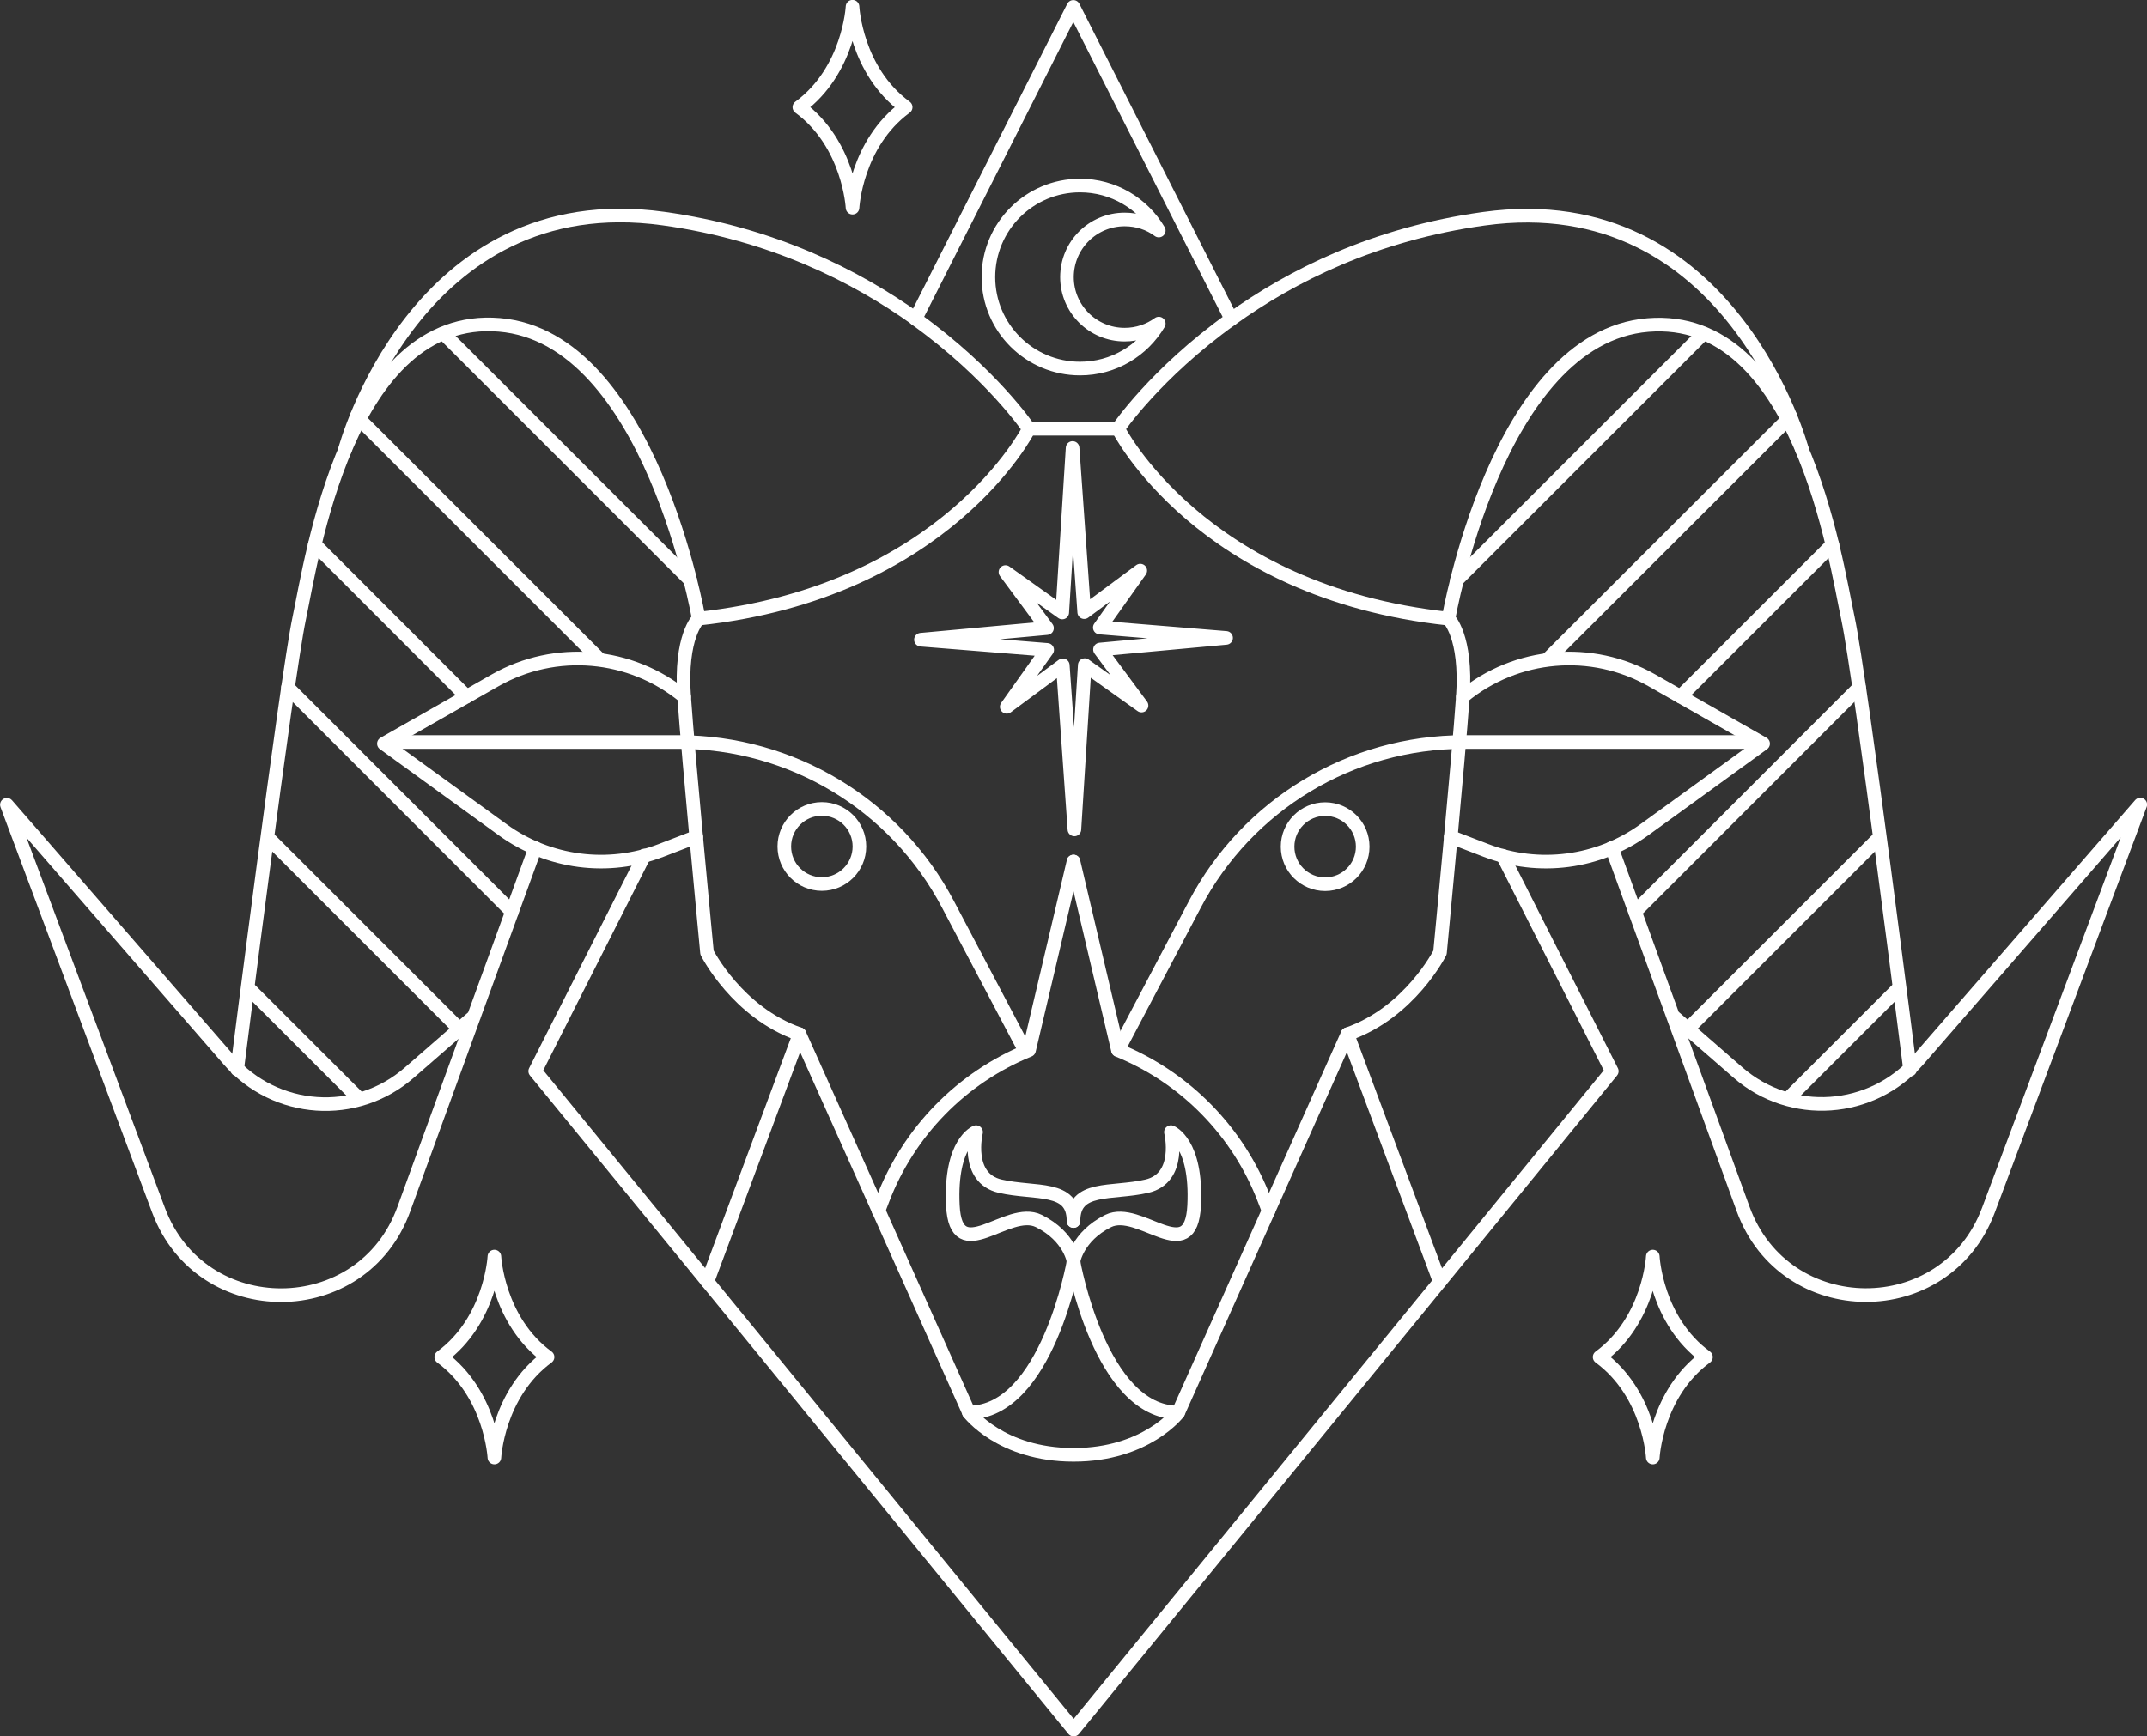 <?xml version="1.0" encoding="utf-8"?>
<!-- Generator: Adobe Illustrator 27.9.0, SVG Export Plug-In . SVG Version: 6.00 Build 0)  -->
<svg version="1.1" id="Lager_1" xmlns="http://www.w3.org/2000/svg" xmlns:xlink="http://www.w3.org/1999/xlink" x="0px" y="0px"
	 viewBox="0 0 118.34 95.73" style="enable-background:new 0 0 118.34 95.73;" xml:space="preserve">
<rect x="0" y="0" width="118.34" height="95.73" fill="#333333" stroke="none"/>
<style type="text/css">
	.st0{fill:none;stroke:#FFFFFF;stroke-width:0.75;stroke-linecap:round;stroke-linejoin:round;stroke-miterlimit:10;}
</style>
<g>
	<g>
		<path class="st0" d="M44.07,57.02c-3.44-1.19-5.1-4.5-5.1-4.5s-1.03-10.76-1.26-14.1c-0.24-3.34,0.79-4.31,0.79-4.31
			c13.67-1.46,18.21-10.46,18.21-10.46"/>
		<path class="st0" d="M37.71,38.41L37.71,38.41c-2.95-2.43-7.1-2.79-10.42-0.9l-6.13,3.49l6.55,4.75c2.53,1.83,5.81,2.26,8.72,1.14
			l1.95-0.75"/>
		<path class="st0" d="M38.51,34.1c0,0-2.65-15.5-10.99-16.19S17.18,30.83,16.49,34.1s-3.42,24.86-3.42,24.86"/>
		<path class="st0" d="M19.01,24.8c0,0,3.88-14.64,17.55-12.75c6,0.83,10.62,3.17,13.92,5.53"/>
		<path class="st0" d="M29.5,46.75l-7.24,19.91C19.98,72.96,11.09,73,8.74,66.73L0.38,44.37l12.24,14.08
			c2.56,2.94,7.01,3.25,9.94,0.69l3.57-3.11"/>
		<path class="st0" d="M48.42,66.75l0.23-0.6c1.43-3.75,4.35-6.74,8.07-8.25l0,0l2.45-10.4"/>
		<path class="st0" d="M59.17,67.32c0-1.99-2.09-1.47-4.04-1.92s-1.33-2.98-1.33-2.98s-1.45,0.55-1.28,4.04s3.01,0,4.74,0.86
			s1.92,2.25,1.92,2.25"/>
		<circle class="st0" cx="45.3" cy="46.67" r="2.07"/>
		<g>
			<line class="st0" x1="13.83" y1="54.61" x2="19.66" y2="60.44"/>
			<line class="st0" x1="14.94" y1="46.35" x2="25.35" y2="56.76"/>
			<line class="st0" x1="15.87" y1="37.91" x2="28.22" y2="50.27"/>
			<line class="st0" x1="17.35" y1="30.02" x2="25.72" y2="38.4"/>
			<line class="st0" x1="19.66" y1="22.96" x2="33" y2="36.3"/>
			<line class="st0" x1="24.45" y1="18.39" x2="38.04" y2="31.98"/>
		</g>
		<polyline class="st0" points="38.99,70.66 29.5,59.06 35.51,47.17 		"/>
		<path class="st0" d="M61.63,23.64c0,0,4.53,9.01,18.21,10.47c0,0,1.02,0.96,0.79,4.3c-0.23,3.34-1.26,14.11-1.26,14.11
			s-1.66,3.31-5.1,4.5"/>
		<path class="st0" d="M80.63,38.41L80.63,38.41c2.95-2.43,7.1-2.79,10.42-0.9l6.13,3.49l-6.55,4.75c-2.53,1.83-5.81,2.26-8.72,1.14
			l-1.95-0.75"/>
		<path class="st0" d="M79.84,34.11c0,0,2.65-15.5,10.99-16.19s10.33,12.91,11.03,16.19c0.7,3.28,3.42,24.86,3.42,24.86"/>
		<path class="st0" d="M67.87,17.59c3.29-2.37,7.91-4.7,13.92-5.53C95.45,10.17,99.33,24.8,99.33,24.8"/>
		<path class="st0" d="M88.84,46.75l7.24,19.91c2.29,6.29,11.17,6.34,13.52,0.06l8.37-22.36l-12.24,14.08
			c-2.56,2.94-7.01,3.25-9.94,0.69l-3.57-3.11"/>
		<path class="st0" d="M69.92,66.75l-0.23-0.6c-1.43-3.75-4.35-6.74-8.07-8.25l0,0l-2.45-10.4"/>
		<path class="st0" d="M59.17,69.57c0,0-1.47,8.31-5.77,8.31"/>
		<path class="st0" d="M59.17,67.32c0-1.99,2.09-1.47,4.04-1.92c1.95-0.45,1.33-2.98,1.33-2.98s1.45,0.55,1.28,4.04
			c-0.17,3.49-3.01,0-4.74,0.86c-1.72,0.86-1.92,2.25-1.92,2.25"/>
		<circle class="st0" cx="73.04" cy="46.68" r="2.07"/>
		<g>
			<line class="st0" x1="104.52" y1="54.61" x2="98.69" y2="60.44"/>
			<line class="st0" x1="103.41" y1="46.35" x2="93" y2="56.76"/>
			<line class="st0" x1="102.47" y1="37.91" x2="90.12" y2="50.27"/>
			<line class="st0" x1="101" y1="30.02" x2="92.62" y2="38.4"/>
			<line class="st0" x1="98.69" y1="22.97" x2="85.35" y2="36.3"/>
			<line class="st0" x1="93.89" y1="18.39" x2="80.3" y2="31.98"/>
		</g>
		<polygon class="st0" points="58.55,33.77 55.42,31.54 57.71,34.63 50.76,35.27 57.72,35.83 55.49,38.97 58.58,36.68 59.22,45.73 
			59.79,36.67 62.92,38.9 60.63,35.81 67.58,35.17 60.62,34.6 62.85,31.46 59.76,33.75 59.12,24.7 		"/>
		<path class="st0" d="M67.87,17.59c-4.2,3.01-6.25,6.05-6.25,6.05h-4.91c0,0-2.04-3.04-6.25-6.06l8.7-17.2L67.87,17.59z"/>
		<polyline class="st0" points="82.83,47.18 88.84,59.06 79.36,70.67 		"/>
		<path class="st0" d="M79.36,70.67L59.18,95.36l-20.19-24.7l5.08-13.64l4.36,9.73l4.98,11.14c0,0,1.75,2.32,5.76,2.32h0.01
			c4,0,5.76-2.32,5.76-2.32l4.98-11.14l4.35-9.73L79.36,70.67z"/>
		<path class="st0" d="M61.99,18.45c0.71,0,1.36-0.23,1.88-0.61c-0.88,1.49-2.49,2.48-4.34,2.48c-2.79,0-5.05-2.26-5.05-5.04
			c0-2.79,2.26-5.05,5.05-5.05c1.84,0,3.46,0.99,4.34,2.48c-0.52-0.39-1.17-0.61-1.88-0.61c-1.76,0-3.18,1.42-3.18,3.18
			C58.81,17.03,60.23,18.45,61.99,18.45z"/>
		<path class="st0" d="M96.63,40.91H80.69h0c-6.22,0-11.93,3.44-14.83,8.95l-4.23,8.03"/>
		<path class="st0" d="M59.17,69.57c0,0,1.47,8.31,5.77,8.31"/>
		<path class="st0" d="M49.92,5.91c-2.75,2.02-2.93,5.54-2.93,5.54s-0.18-3.52-2.93-5.54c2.75-2.02,2.93-5.54,2.93-5.54
			S47.16,3.89,49.92,5.91z"/>
		<path class="st0" d="M30.18,74.82c-2.75,2.02-2.93,5.54-2.93,5.54s-0.18-3.52-2.93-5.54c2.75-2.02,2.93-5.54,2.93-5.54
			S27.43,72.81,30.18,74.82z"/>
		<path class="st0" d="M94.03,74.82c-2.75,2.02-2.93,5.54-2.93,5.54s-0.18-3.52-2.93-5.54c2.75-2.02,2.93-5.54,2.93-5.54
			S91.27,72.81,94.03,74.82z"/>
		<path class="st0" d="M21.48,40.91h15.94h0c6.22,0,11.93,3.44,14.83,8.95l4.23,8.03"/>
	</g>
</g>
</svg>
